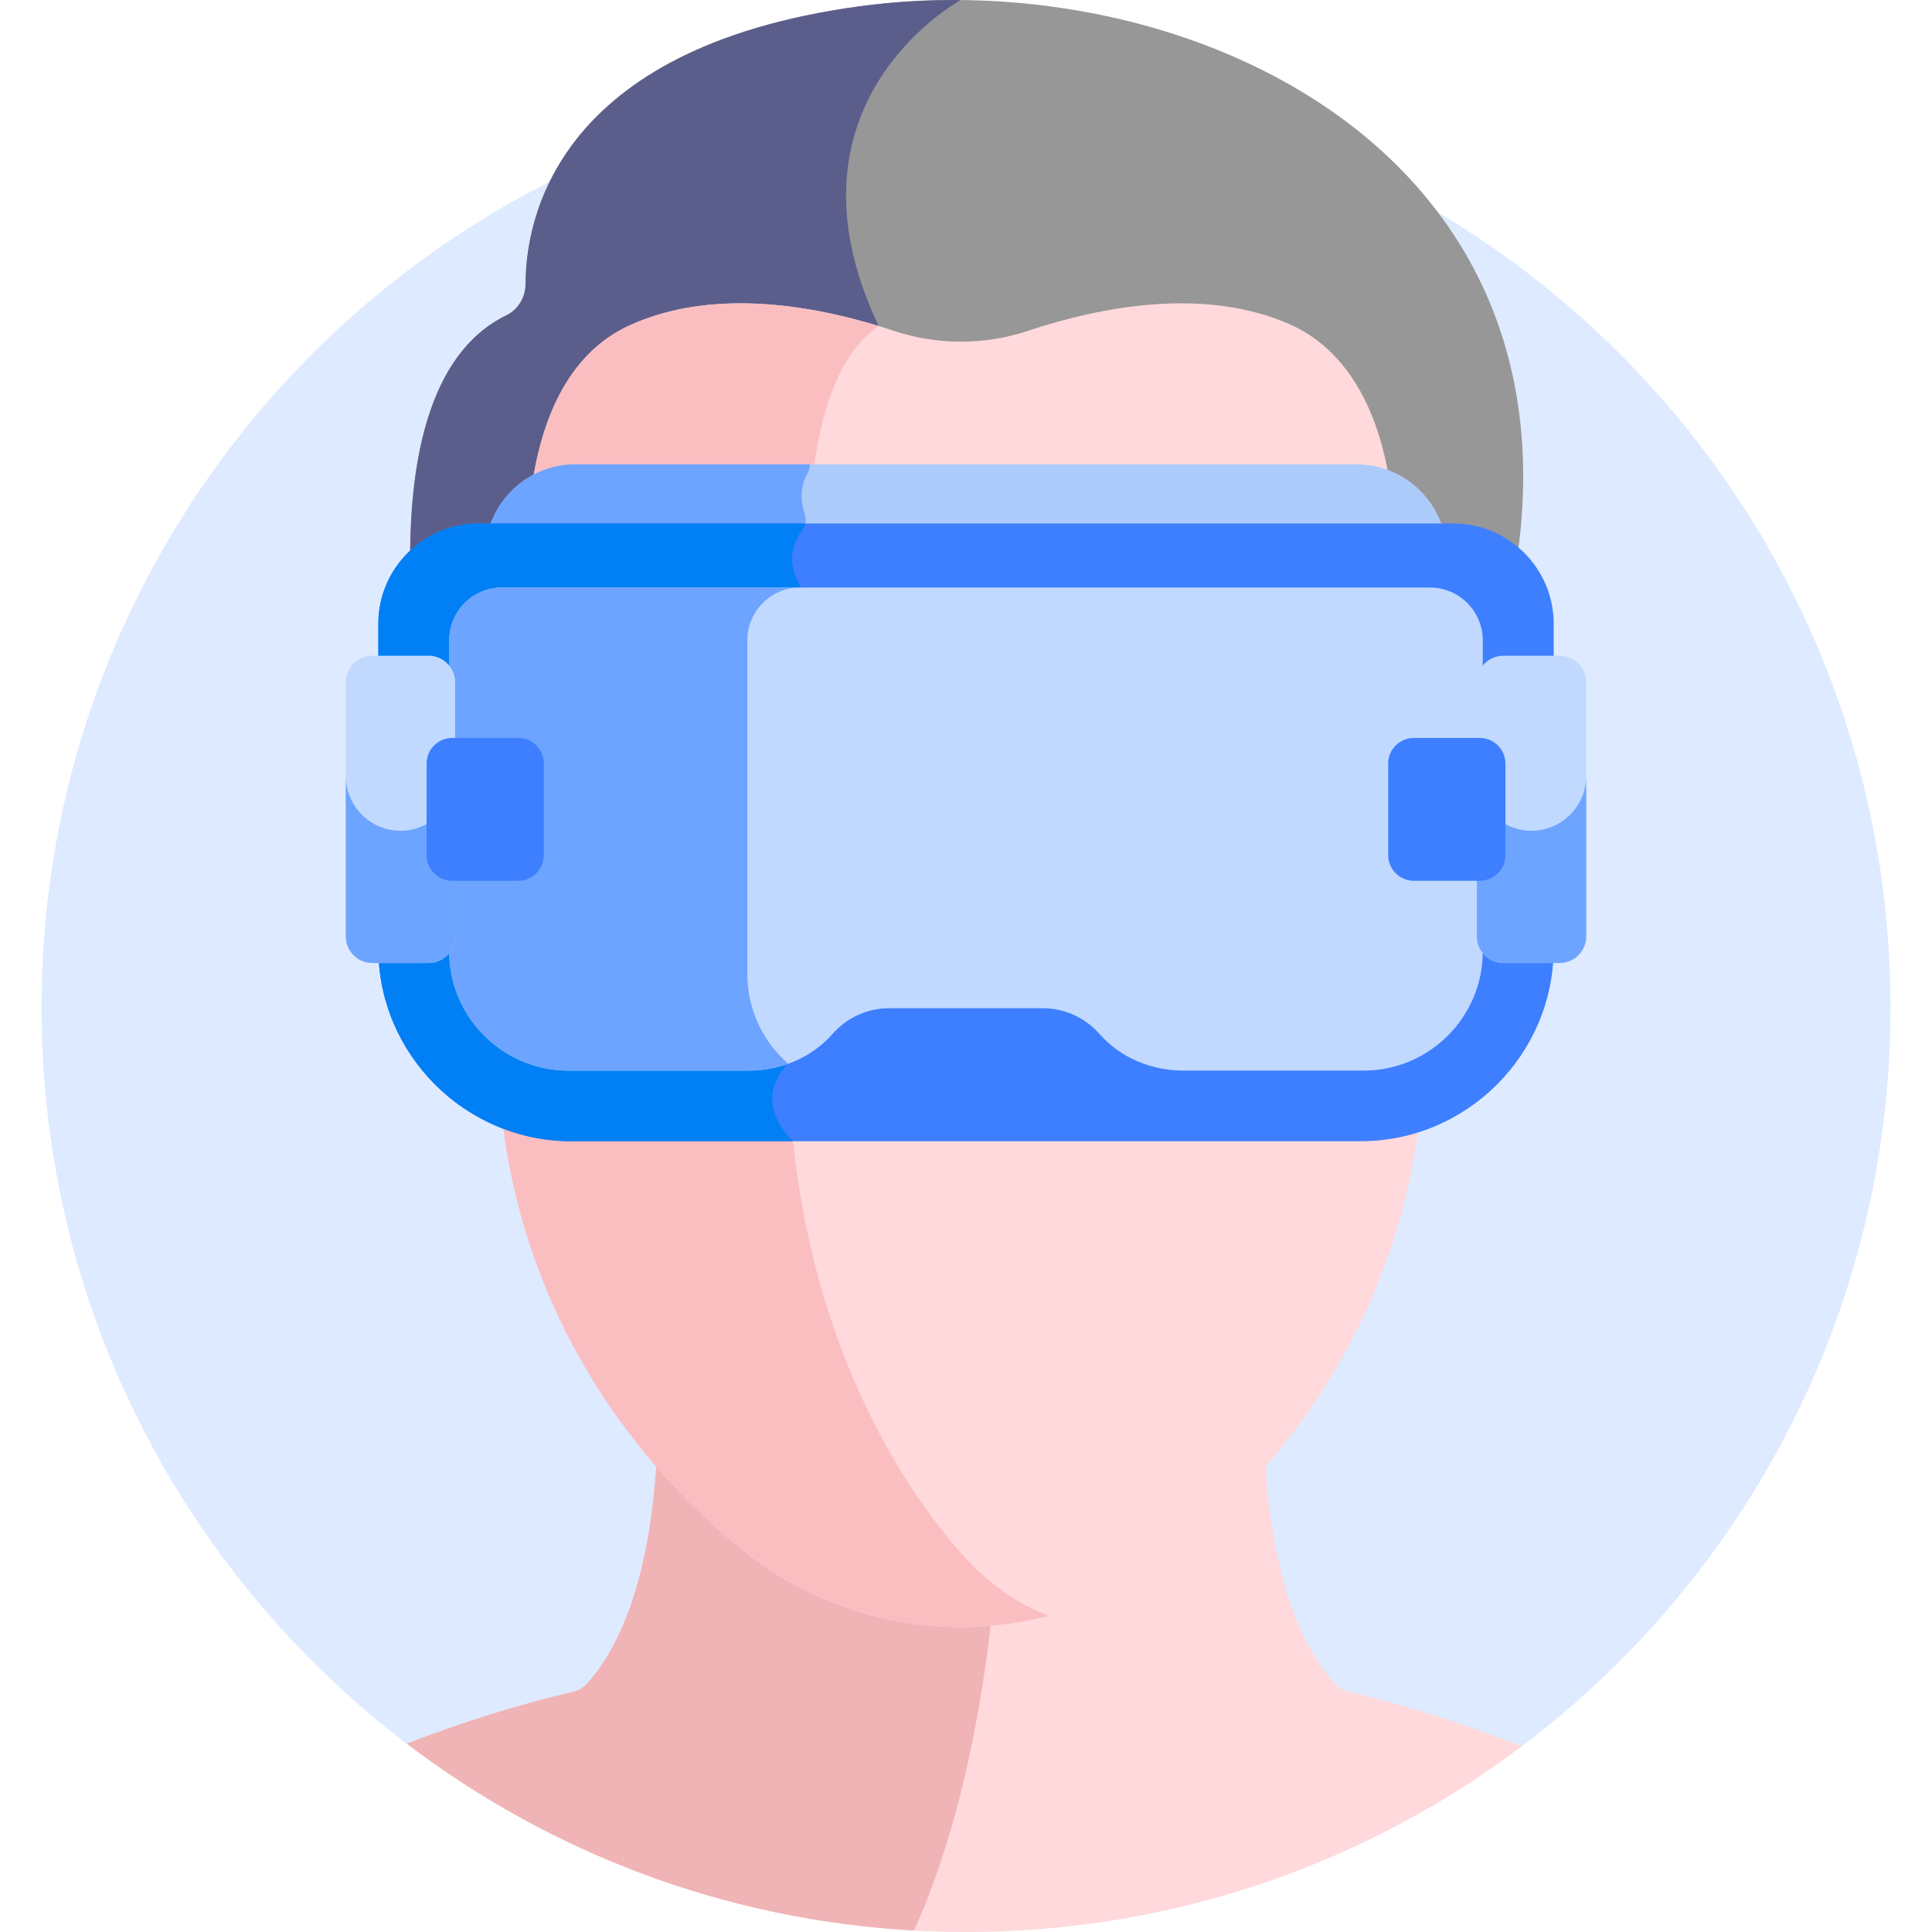 <svg width="169" height="169" viewBox="0 0 169 169" fill="none" xmlns="http://www.w3.org/2000/svg">
<g clip-path="url(#clip0_703_45)">
<path d="M132.679 153.085C152.514 138.348 165.369 114.741 165.369 88.131C165.369 43.468 129.162 7.262 84.5 7.262C39.838 7.262 3.631 43.468 3.631 88.131C3.631 114.603 16.352 138.104 36.013 152.856L132.679 153.085Z" fill="#DEEAFF"/>
<path d="M75.174 0.553C48.519 4.185 45.985 19.298 45.973 24.844C45.971 26.005 45.326 27.083 44.28 27.593C30.416 34.337 37.892 66.845 37.892 66.845C39.284 66.938 40.741 67.502 41.828 68.028C42.093 66.372 42.529 64.742 43.142 63.165C43.61 61.963 44.195 60.75 44.925 59.604C46.194 57.614 46.77 55.267 46.599 52.921C46.1 46.14 46.339 32.776 55.291 28.749C62.876 25.336 72.178 27.311 78.111 29.285C81.963 30.566 86.137 30.566 89.99 29.285C95.922 27.311 105.225 25.336 112.809 28.749C121.735 32.766 122 46.064 121.507 52.863C121.336 55.228 121.898 57.599 123.174 59.602C123.928 60.786 124.528 62.041 125.003 63.28C125.593 64.82 126.013 66.412 126.273 68.028C127.643 67.364 129.602 66.641 131.277 66.878C131.482 59.77 132.138 52.107 132.138 52.107C140.037 13.418 103.875 -3.357 75.174 0.553Z" fill="#979797"/>
<path d="M75.174 0.553C48.519 4.185 45.985 19.298 45.973 24.842C45.971 26.005 45.326 27.083 44.28 27.591C30.416 34.337 37.892 66.845 37.892 66.845C39.284 66.938 40.741 67.501 41.828 68.028C42.093 66.372 42.529 64.741 43.142 63.165C43.61 61.963 44.195 60.75 44.925 59.604C46.194 57.614 46.77 55.268 46.599 52.921C46.1 46.14 46.339 32.776 55.291 28.749C62.44 25.532 71.113 27.103 77.053 28.945C76.989 28.803 76.93 28.659 76.863 28.518C67.685 9.218 83.539 0.282 84.038 0.007C81.043 -0.022 78.071 0.159 75.174 0.553Z" fill="#5B5E8B"/>
<path d="M84.5 169C102.75 169 119.585 162.953 133.117 152.757C128.213 150.82 123.178 149.217 117.919 147.969C117.485 147.866 117.094 147.63 116.795 147.297C116.794 147.296 116.791 147.294 116.79 147.292C116.788 147.299 116.787 147.306 116.786 147.313C112.045 142.064 110.817 132.724 110.589 126.126C103.391 134.512 95.191 140.224 84.05 140.224C72.909 140.224 64.71 134.513 57.508 126.126C57.281 132.724 56.054 142.064 51.312 147.313C51.312 147.306 51.309 147.299 51.309 147.292C51.306 147.294 51.305 147.295 51.304 147.297C51.005 147.63 50.614 147.866 50.18 147.969C45.134 149.166 40.297 150.694 35.58 152.525C49.165 162.86 66.115 169 84.5 169Z" fill="#FFD9DB"/>
<path d="M79.952 168.87C84.868 158.096 86.467 144.518 86.876 140.095C85.954 140.179 85.014 140.224 84.051 140.224C72.909 140.224 64.71 134.513 57.51 126.126C57.282 132.724 56.055 142.064 51.314 147.313C51.312 147.306 51.311 147.299 51.31 147.292C51.309 147.294 51.307 147.295 51.306 147.297C51.007 147.63 50.616 147.866 50.182 147.969C45.136 149.166 40.297 150.694 35.582 152.525C48.037 162.001 63.324 167.948 79.952 168.87Z" fill="#F0B4B6"/>
<path d="M125.333 63.153C123.819 59.205 121.515 57.635 121.859 52.889C123.107 35.652 116.815 30.163 112.953 28.427C105.402 25.028 96.238 26.836 89.879 28.95C86.12 30.2 81.98 30.2 78.222 28.95C71.863 26.836 62.699 25.029 55.147 28.427C51.133 30.233 48.411 34.033 47.059 39.72C45.932 44.452 45.995 49.525 46.247 52.947C46.587 57.579 44.302 59.216 42.813 63.036C41.306 66.912 40.817 71.212 41.403 75.472L43.509 90.819C43.518 116.194 58.873 130.857 65.476 135.985C76.311 144.398 91.668 144.492 102.624 135.985C109.227 130.857 124.582 116.194 124.591 90.819L126.698 75.475C127.277 71.257 126.805 66.996 125.333 63.153Z" fill="#FFD9DB"/>
<path d="M84.177 135.984C79.583 130.857 68.901 116.194 68.894 90.819L67.428 75.472C67.021 71.212 67.361 66.912 68.411 63.036C69.446 59.215 71.036 57.579 70.799 52.947C70.625 49.525 70.58 44.452 71.364 39.72C72.291 34.122 74.142 30.357 76.863 28.517C70.603 26.61 62.177 25.264 55.147 28.427C51.133 30.233 48.413 34.033 47.059 39.72C45.932 44.452 45.995 49.525 46.247 52.947C46.587 57.579 44.302 59.215 42.814 63.036C41.306 66.912 40.817 71.212 41.403 75.472L43.509 90.819C43.52 116.194 58.873 130.857 65.476 135.984C73.042 141.859 82.813 143.672 91.75 141.338C89.051 140.326 86.469 138.541 84.177 135.984Z" fill="#FABEC1"/>
<path d="M126.244 46.309C125.293 43.033 122.26 40.62 118.689 40.62H50.311C46.739 40.62 43.706 43.033 42.754 46.309H126.244Z" fill="#ADCBFA"/>
<path d="M70.382 44.915C69.842 43.315 70.233 42.107 70.644 41.386C70.78 41.148 70.85 40.885 70.861 40.62H50.311C46.739 40.62 43.706 43.033 42.754 46.309H70.237C70.493 45.893 70.542 45.385 70.382 44.915Z" fill="#6CA4FF"/>
<path d="M127.149 45.792H41.852C37.035 45.792 33.094 49.734 33.094 54.551V82.941C33.094 92.229 40.692 99.828 49.979 99.828H119.021C128.31 99.828 135.908 92.229 135.908 82.941V54.551C135.908 49.734 131.966 45.792 127.149 45.792Z" fill="#3E7FFF"/>
<path d="M70.44 45.792H41.852C37.035 45.792 33.094 49.734 33.094 54.551V82.941C33.094 92.229 40.692 99.828 49.979 99.828H69.364C66.372 96.835 67.824 94.356 68.572 93.439C68.799 93.163 68.93 92.822 68.941 92.465L70.106 51.866C70.114 51.579 70.046 51.292 69.904 51.044C68.706 48.941 69.496 47.299 70.149 46.444C70.299 46.247 70.394 46.024 70.44 45.792Z" fill="#0080F4"/>
<path d="M125.094 51.393H43.905C41.37 51.393 39.297 53.467 39.297 56.001V83.243C39.297 88.965 43.979 93.648 49.701 93.648H65.499C68.282 93.648 70.988 92.53 72.827 90.441C74.039 89.066 75.812 88.193 77.778 88.193H91.221C93.189 88.193 94.962 89.066 96.172 90.441C98.011 92.53 100.719 93.648 103.501 93.648H119.298C125.022 93.648 129.704 88.965 129.704 83.243V56.001C129.702 53.467 127.629 51.393 125.094 51.393Z" fill="#C1D9FF"/>
<path d="M65.373 85.223V56.001C65.373 53.467 67.448 51.393 69.981 51.393H43.905C41.37 51.393 39.297 53.467 39.297 56.001V83.243C39.297 88.965 43.98 93.648 49.702 93.648H65.501C66.683 93.648 67.853 93.444 68.947 93.051C66.762 91.14 65.373 88.336 65.373 85.223Z" fill="#6CA4FF"/>
<path d="M37.492 57.359H32.57C31.292 57.359 30.248 58.405 30.248 59.681V81.916C30.248 83.193 31.292 84.237 32.57 84.237H37.492C38.768 84.237 39.813 83.193 39.813 81.916V59.681C39.813 58.405 38.768 57.359 37.492 57.359Z" fill="#C1D9FF"/>
<path d="M131.508 57.359H136.43C137.708 57.359 138.752 58.405 138.752 59.681V81.916C138.752 83.193 137.708 84.237 136.43 84.237H131.508C130.232 84.237 129.188 83.193 129.188 81.916V59.681C129.188 58.405 130.232 57.359 131.508 57.359Z" fill="#C1D9FF"/>
<path d="M35.032 72.67C32.4 72.67 30.248 70.518 30.248 67.888V81.916C30.248 83.192 31.294 84.238 32.57 84.238H37.492C38.768 84.238 39.814 83.192 39.814 81.916V67.888C39.813 70.518 37.661 72.67 35.032 72.67Z" fill="#6CA4FF"/>
<path d="M133.97 72.67C131.339 72.67 129.188 70.518 129.188 67.888V81.916C129.188 83.193 130.232 84.237 131.508 84.237H136.43C137.706 84.237 138.752 83.193 138.752 81.916V67.886C138.752 70.518 136.599 72.67 133.97 72.67Z" fill="#6CA4FF"/>
<path d="M123.667 64.551H129.447C130.678 64.551 131.685 65.558 131.685 66.788V74.809C131.685 76.039 130.678 77.046 129.447 77.046H123.667C122.437 77.046 121.43 76.039 121.43 74.809V66.788C121.43 65.558 122.437 64.551 123.667 64.551Z" fill="#3E7FFF"/>
<path d="M45.335 64.551H39.553C38.323 64.551 37.316 65.558 37.316 66.788V74.809C37.316 76.039 38.323 77.046 39.553 77.046H45.335C46.565 77.046 47.572 76.039 47.572 74.809V66.788C47.572 65.558 46.565 64.551 45.335 64.551Z" fill="#3E7FFF"/>
</g>
<defs>
<clipPath id="clip0_703_45">
<rect width="169" height="169" fill="white"/>
</clipPath>
</defs>
</svg>
